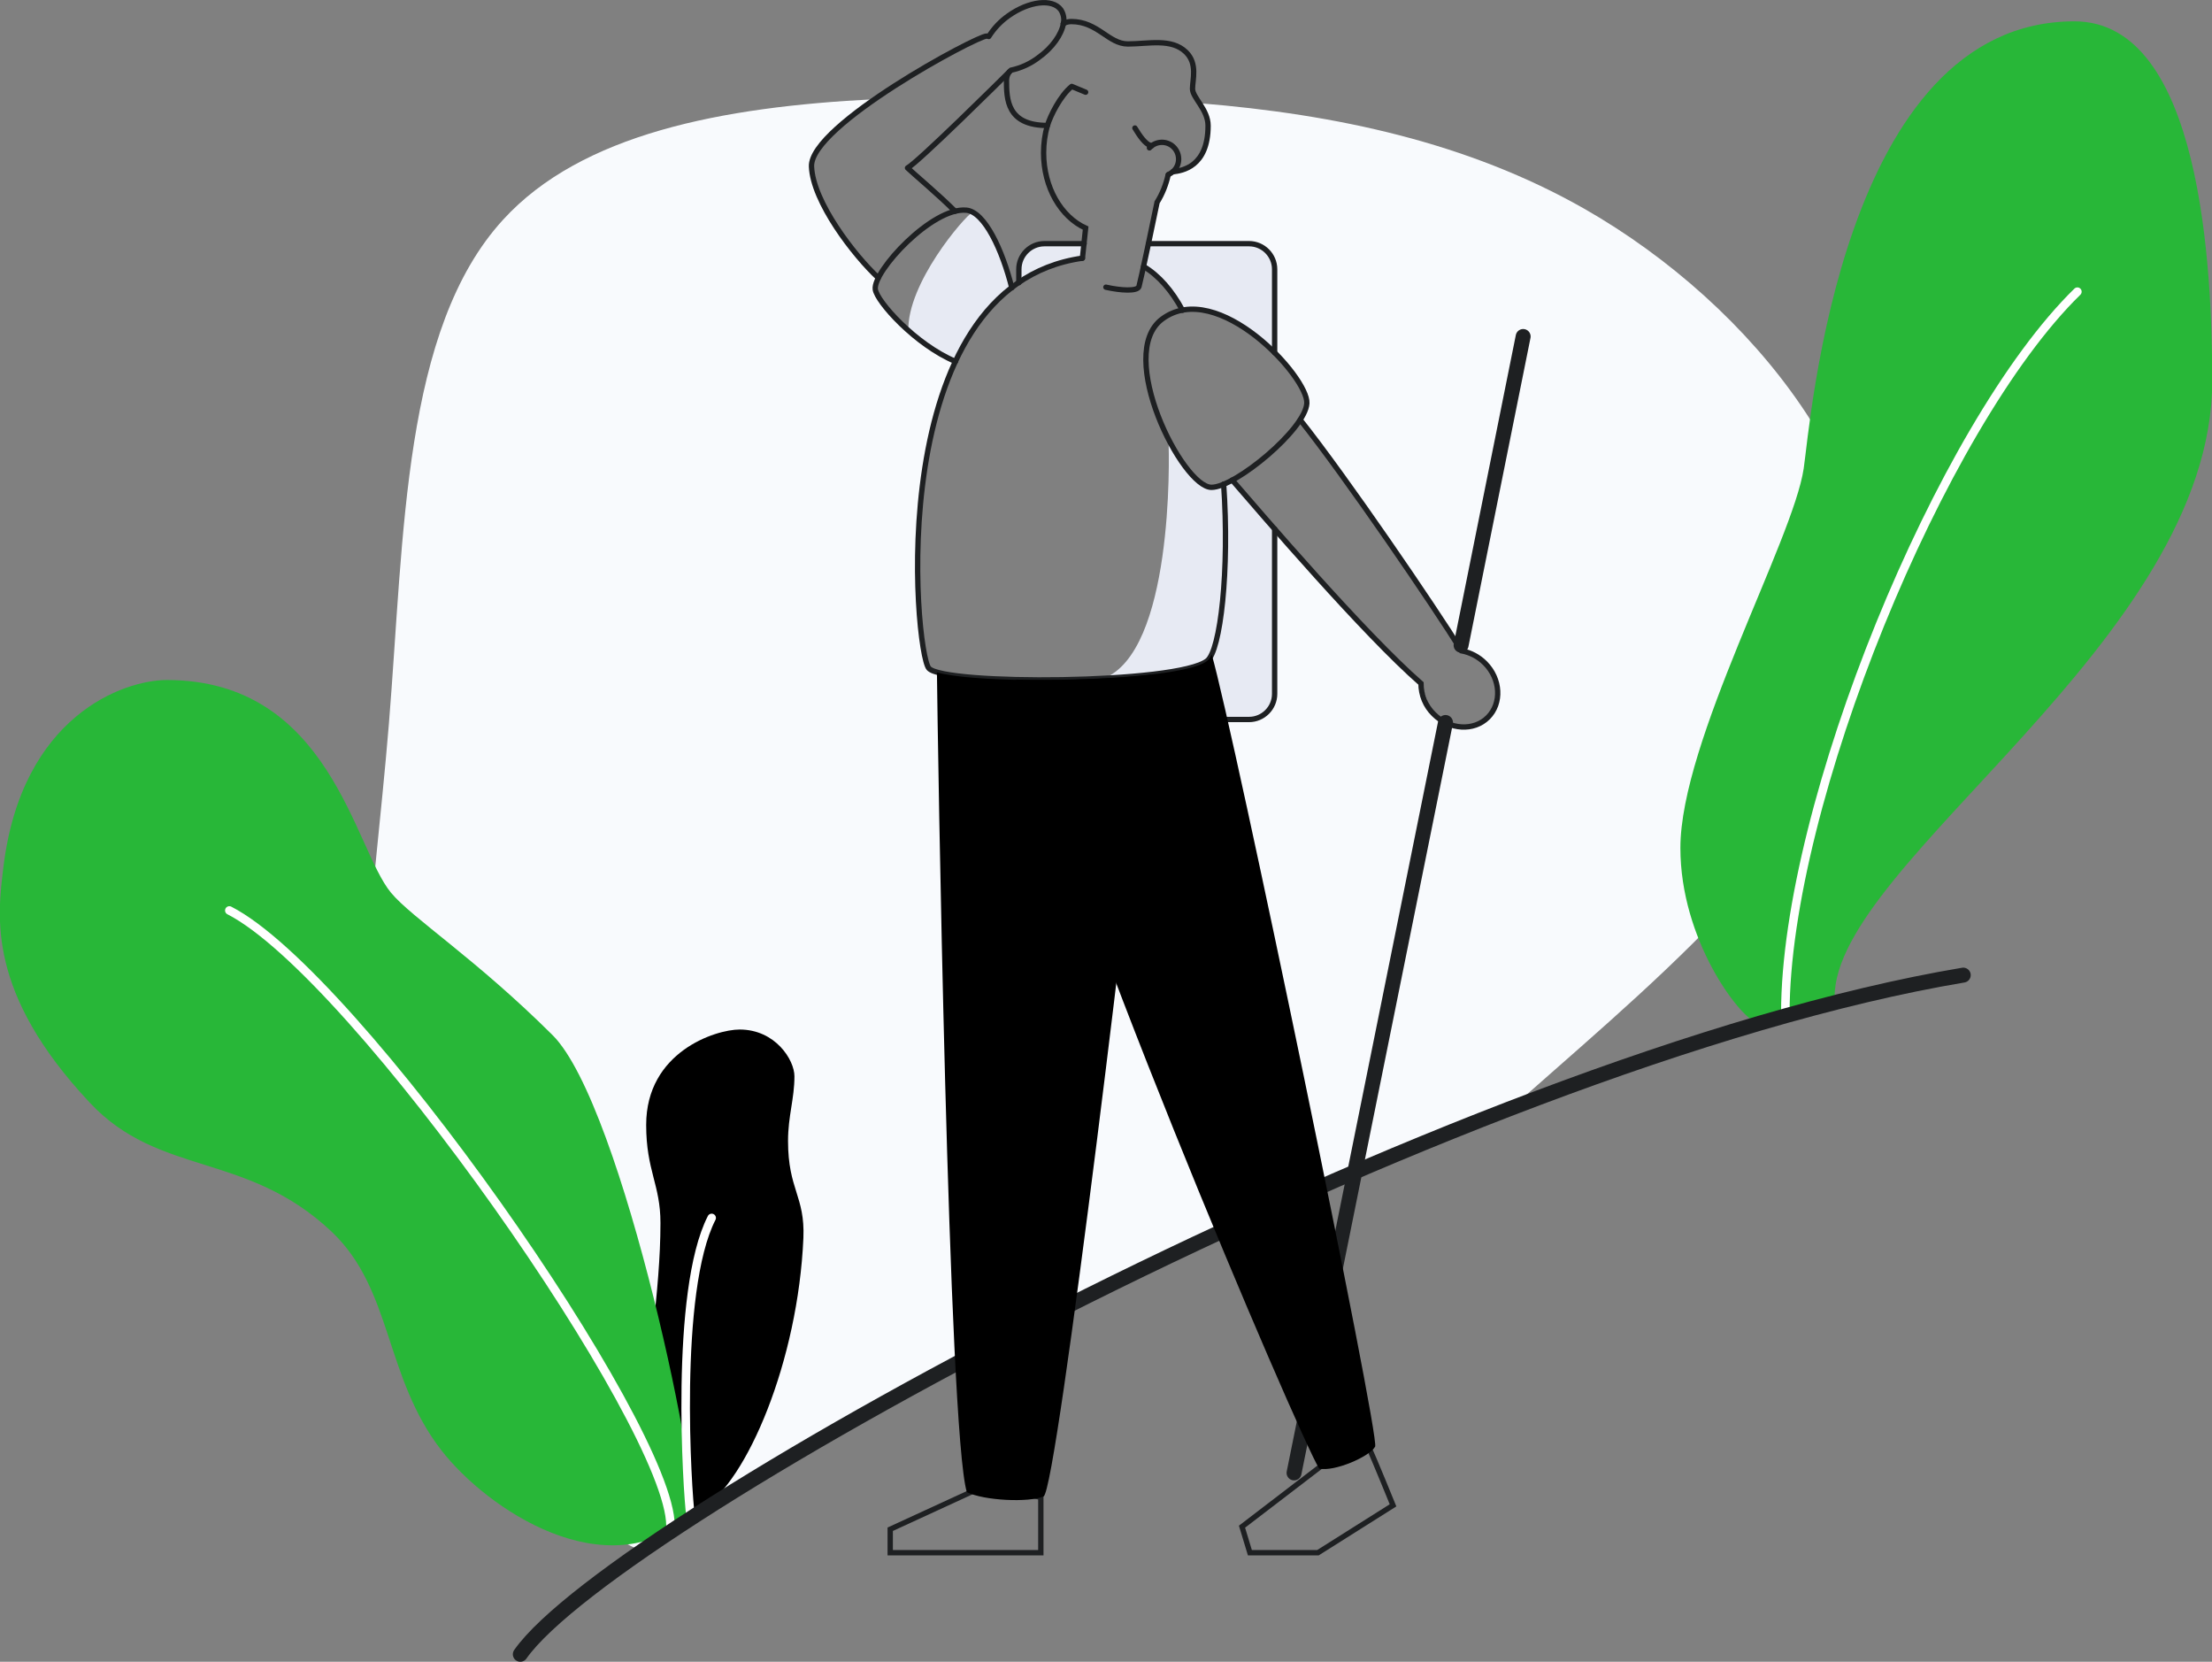 <?xml version="1.0" encoding="utf-8"?>
<!-- Generator: Adobe Illustrator 23.0.3, SVG Export Plug-In . SVG Version: 6.00 Build 0)  -->
<svg xmlns="http://www.w3.org/2000/svg" xmlns:xlink="http://www.w3.org/1999/xlink" x="0px" y="0px"
	 viewBox="0 0 1036.9 778.8" style="enable-background:new 0 0 1036.9 778.8;" xml:space="preserve">
<rect x="0" y="0" width="1036.9" height="778.8" fill="#808080" stroke="none"/>
<style type="text/css">
	.hiker-man-0{fill:#E7EAF3;}
	.hiker-man-1{fill:#F8FAFD;}
	.hiker-man-2{fill:none;stroke:#1E2022;}
	.hiker-man-3{fill:#28b738;}
	.hiker-man-4{fill:none;stroke:#FFFFFF;}
</style>
<g id="shadows">
	<path class="hiker-man-0 fill-gray-300" d="M547.7,205.7c0.6,10,2,100-30.5,112.3c36.5,2.1,48.8-2.9,48.8-2.9l2.1-8.4l2.6-8.3l2.5-16.9l1.7-27.8
		l-1.3-26.8l-5.2,2.1l-5-2.4l-11.4-12.2L547.7,205.7z"/>
	<path class="hiker-man-0 fill-gray-300" d="M455.9,99.4c-4,2.3-30.7,33.4-30.1,55.6c7.1,5.8,22.1,14.4,22.1,14.4l6.3-11.8l8.5-12.7l11.6-10l-2.9-10
		l-5.9-16L455.9,99.4z"/>
	<polygon class="hiker-man-0 fill-gray-300" points="477.8,127.6 477.8,132.3 486.3,127.5 507.9,119.9 508.5,113.9 487.8,114.6 479.1,119.4 	"/>
	<polygon class="hiker-man-0 fill-gray-300" points="538.2,114.8 587.9,114.4 594.1,117.9 597.9,125.7 597.5,165.8 583.9,153.7 567.3,146.1 553.8,144.9
		549.5,137.7 540.5,127 535.9,125.6 	"/>
	<polygon class="hiker-man-0 fill-gray-300" points="597.5,247.9 597.9,287.2 597.6,326.3 594.2,334.4 584.9,337.7 573.8,336.8 566.9,308.4 570.9,300
		574.9,262.5 574.4,227.1 577.6,225.7 	"/>
</g>
<path class="hiker-man-1 fill-gray-200" d="M742.6,97.8c-54.7-31.1-116.3-44.2-180.1-49.4l3.8,8.7l-0.8,9.6l-3.1,7.1l-8.6,5.5l-6,2l-5.5,13.8l-4.1,19.7
	l27.1-0.3l26,0.7l5.7,6l0.9,11.2l-1.2,32.2l7.1,8.2l6.9,9.9l1.8,6.4l-3.1,7.7l7.8,9.6l21.8,30.3l24.5,34.8l16.9,26.3l5.1,6.7l12.4,7
	l4.3,8.8l-0.8,9.8l-4.6,7.1l-8.2,4l-10-1l-7.4-5.7l-4.9-13.6l-27.5-27.5l-41.1-45.4l0.4,25v38.6l-0.4,17l-4.9,6.3l-4.5,2.1
	l-15.7,0.3L444,316.8l-3.8-1.5c-1.5-0.3-2.9-0.8-4.2-1.6l0,0l0,0c-0.2-0.1-0.4-0.3-0.5-0.5c-0.6-0.7-1.2-2.5-1.8-5.4l0,0
	c-1.4-6.3-2.7-17.4-3.2-31.1l-0.2-2l0-3.9c-0.1-6,0-12.5,0.2-19.2l0.1-7l0.7-5.9c0.6-7.2,1.5-14.5,2.7-21.9v-0.1v-0.1
	c1.1-6.4,2.4-12.9,4-19.3v-0.1l0,0c2.4-9.6,5.7-19,9.9-28l0,0c-4.6-2-8.9-4.4-13-7.3l0,0l-0.2-0.1c-0.9-0.6-1.8-1.3-2.7-2l-7.7-5.6
	l-5.6-6.5c-1.1-1.2-2.1-2.3-3-3.4l0,0l0,0c-1.4-1.7-2.7-3.4-3.8-5.3l-1.6-2.4l0.2-0.8c-0.1-0.2-0.1-0.4-0.1-0.6
	c0-1.8,0.4-3.6,1.4-5.2l0,0l-18-21.7L381.9,88l-1.4-10.1l2.6-7.4l11.8-12.5L410,46.5c-71.9,3.6-137.4,16.3-174.1,56.4
	c-47.1,51.3-46.4,148.1-53.6,236.3s-22.3,168.1,0.7,242.9c18.8,61.5,63.4,119.9,117.8,144.9c86.2-59.6,250.5-147.2,407.7-207.7
	c2.8-2.5,5.6-5,8.5-7.5c64.5-57,150.5-128,160.8-205.7C888.1,228.2,822.7,143.5,742.6,97.8z"/>
<path class="hiker-man-2 fill-none stroke-dark" stroke-width="2.5" stroke-linecap="round" stroke-miterlimit="10" d="M491,58.7c-1.2,4.2-1.8,8.5-1.8,12.9c0,16.3,8.2,30.1,19.7,35.3l-1.5,14.1"/>
<path class="hiker-man-2 fill-none stroke-dark" stroke-width="2.5" stroke-linecap="round" stroke-miterlimit="10" d="M518.4,134.6c7.1,1.6,14.8,2,15.5-0.3c1-3.6,6.6-30.2,8.5-39.5c2.5-4,4.2-8.4,5.2-12.9"/>
<path class="hiker-man-3 fill-primary" d="M823.4,479.3c-8.3-2.9-35.7-39-35.7-81.9c0-49.8,52.8-144.2,57.8-177.8C848.7,198.3,863.1,10,972.4,10
	c59.6,0,64.6,116.5,64.6,168.6c0,121.7-177,225.4-177,288.6C848.1,472.2,835.9,476.2,823.4,479.3z"/>
<path class="hiker-man-4 fill-none stroke-white" stroke-width="4" stroke-linecap="round" stroke-miterlimit="10" d="M836.9,474.8c0-97.6,72.8-275.5,136.9-338.1"/>
<path d="M323.7,710.6c-5.6-1.7-20.8-21-20.8-45.9c0-24,6.7-59,6.7-91.5c0-18.1-6.7-24.5-6.7-46c0-34.2,32.5-44.7,43.8-44.7
	c16.8,0,25.7,14.3,25.7,21.9c0,10.6-3,18.6-3,30.3c0,22.9,8,25.8,7.2,45.5c-2.5,57.7-26.5,114.1-47.5,126.9L323.7,710.6z"/>
<path class="hiker-man-3 fill-primary" d="M323.7,710.6c6.8-5.9-31.5-192.5-64.7-225.5c-36.1-35.9-65.9-54.9-75.7-66.7c-17.4-20.9-28.5-99.7-105.1-99.7
	c-20.3,0-68,16.8-76.6,87.6c-2.8,23.3-7.9,58.9,40.5,110.5c32.6,34.8,73.4,22.8,113.3,60.4c28.7,27.1,24.7,68,51.5,102.5
	C228.4,707.4,284.1,744.7,323.7,710.6z"/>
<path class="hiker-man-4 fill-none stroke-white" stroke-width="4" stroke-linecap="round" stroke-miterlimit="10" d="M314.3,715.1c0-46.8-147.7-258.2-206.8-288.4"/>
<path class="hiker-man-4 fill-none stroke-white" stroke-width="4" stroke-linecap="round" stroke-miterlimit="10" d="M323.7,710.6c-1.5-11.1-7.7-105.4,9.9-139.8"/>
<path class="hiker-man-2 fill-none stroke-dark" stroke-width="7" stroke-linecap="round" stroke-miterlimit="10" d="M243.9,775.3C288.1,712.2,683,496.8,920.3,457"/>
<path class="hiker-man-2 fill-none stroke-dark" stroke-width="2.5" stroke-linecap="round" stroke-miterlimit="10" d="M477.6,132.5v-6.3c0-6.6,5.4-12,12-12h18.6"/>
<path class="hiker-man-2 fill-none stroke-dark" stroke-width="2.5" stroke-linecap="round" stroke-miterlimit="10" d="M597.5,247.9v77.3c0,6.6-5.4,12-12,12h-17.1"/>
<path class="hiker-man-2 fill-none stroke-dark" stroke-width="2.5" stroke-linecap="round" stroke-miterlimit="10" d="M538.4,114.2h47.1c6.6,0,12,5.4,12,12v39.1"/>
<path class="hiker-man-2 fill-none stroke-dark" stroke-width="2.5" stroke-linecap="round" stroke-miterlimit="10" d="M487.9,701.7v26h-70.6v-11l43.7-20.1L487.9,701.7z"/>
<path class="hiker-man-2 fill-none stroke-dark" stroke-width="2.5" stroke-linecap="round" stroke-miterlimit="10" d="M641,676.8c3.6,8,12,28.7,12,28.7l-35.2,22.2h-31.9l-3.7-12.2l40.1-30.7L641,676.8z"/>
<path class="hiker-man-2 fill-none stroke-dark" stroke-width="2.5" stroke-linecap="round" stroke-linejoin="round" d="M498.5,11c0.5-2.2,0-4.5-1.2-6.4c-3.9-5.4-14.9-4.1-24.6,2.8c-3.7,2.6-6.8,5.9-9.2,9.7c-0.3-0.1-0.7-0.2-1-0.2
	c-4.7,0-82.8,41.8-82.1,61.1c0.6,16.6,20,41.7,31.3,52.2"/>
<path class="hiker-man-2 fill-none stroke-dark" stroke-width="2.5" stroke-linecap="round" stroke-linejoin="round" d="M447.7,99c-8-8-19.5-17.6-22.3-20.3c4.9-2.6,44.1-41.4,48.5-45.8c4.7-1,9.1-3,12.9-5.9
	c6.6-4.7,10.8-10.9,11.7-16"/>
<path class="hiker-man-2 fill-none stroke-dark" stroke-width="2.5" stroke-linecap="round" stroke-miterlimit="10" d="M474.3,134.9c-4.4-17.6-12.7-35.6-21.3-36.4c-16-1.5-43.8,28.6-42.7,37.1c0.7,5.7,18.9,26,37.6,33.8"/>
<path class="hiker-man-2 fill-none stroke-dark" stroke-width="2.5" stroke-linecap="round" stroke-miterlimit="10" d="M536.1,124.9c7.2,4.3,13.3,11.4,18.2,20.5"/>
<path class="hiker-man-2 fill-none stroke-dark" stroke-width="2.5" stroke-linecap="round" stroke-miterlimit="10" d="M573.6,226.9c2.8,40.4-1.5,78-7.7,82.8c-14,11-123.5,11.5-130.5,3.5c-6.7-7.7-22.2-178.9,72-192.2"/>
<path class="hiker-man-2 fill-none stroke-dark" stroke-width="2.5" stroke-linecap="round" stroke-linejoin="round" d="M532,60c2.3,3.8,4.8,7.4,7.3,8.2c0.2,0,0.3,0.1,0.5,0.2"/>
<path class="hiker-man-2 fill-none stroke-dark" stroke-width="2.5" stroke-linecap="round" stroke-linejoin="round" d="M473.2,33.6c-0.9,1.1-1.3,2.4-1.4,3.8c0,9.1,0.2,21.4,19.2,21.4c1.3-4.4,6-14,11.4-18.3c1,0.4,3.5,1.5,6.5,2.7"
	/>
<path class="hiker-man-2 fill-none stroke-dark" stroke-width="2.5" stroke-linecap="round" stroke-linejoin="round" d="M549.8,80.5c4.3-0.5,16.5-2.3,16.5-21.6c0-7.6-7.3-13.1-7.3-17.3s2.5-11.8-3.1-17.2c-6.8-6.6-17.6-3.8-27.2-3.8
	c-9.1,0-14.1-10.5-26.5-10.5c-1.3,0-2.6,0.3-3.8,1"/>
<path class="hiker-man-2 fill-none stroke-dark" stroke-width="2.5" stroke-linecap="round" stroke-miterlimit="10" d="M538.8,69.3c2.9-3.2,7.9-3.5,11.1-0.6s3.5,7.9,0.6,11.1c-0.8,0.8-1.7,1.5-2.8,2"/>
<line class="hiker-man-2 fill-none stroke-dark" stroke-width="7" stroke-linecap="round" stroke-miterlimit="10" x1="677.6" y1="338.6" x2="606.6" y2="690.3"/>
<line class="hiker-man-2 fill-none stroke-dark" stroke-width="7" stroke-linecap="round" stroke-miterlimit="10" x1="714" y1="157.7" x2="684.9" y2="302.4"/>
<path class="hiker-man-2 fill-none stroke-dark" stroke-width="2.5" stroke-linecap="round" stroke-miterlimit="10" d="M577.6,225c14,16.2,61.9,72.1,88.5,95.3c0,5.4,2.1,10.6,6,14.4c7.4,7.4,18.8,8.1,25.4,1.5s6-18-1.4-25.4
	c-3-3-6.8-5-11-5.8c-12.7-20.5-54.4-81.6-75.6-108.2"/>
<path class="hiker-man-2 fill-none stroke-dark" stroke-width="2.5" stroke-linecap="round" stroke-miterlimit="10" d="M544.8,149.5c25.9-19.2,68.5,27.3,67.8,39.5s-33.5,39.4-44.7,39.4C554.2,228.4,522.7,165.9,544.8,149.5z"/>
<path d="M568,306.7c-0.5,1.2-1.2,2.2-2.1,3c-8.7,6.9-54.7,9.6-89.7,8.8c16.8,83.5,133,355.4,142.2,369.8c7.2,1.5,23.6-5.6,26.2-10.3
	C647.1,673.7,578.2,341.8,568,306.7z"/>
<path d="M439.2,315.1c0.3,28.8,5.3,355.1,14,384.2c8,4,29,5,36,2c6.3-2.7,43.5-313.4,50.5-385.1C506.7,320,454.1,319.5,439.2,315.1z
	"/>
</svg>
